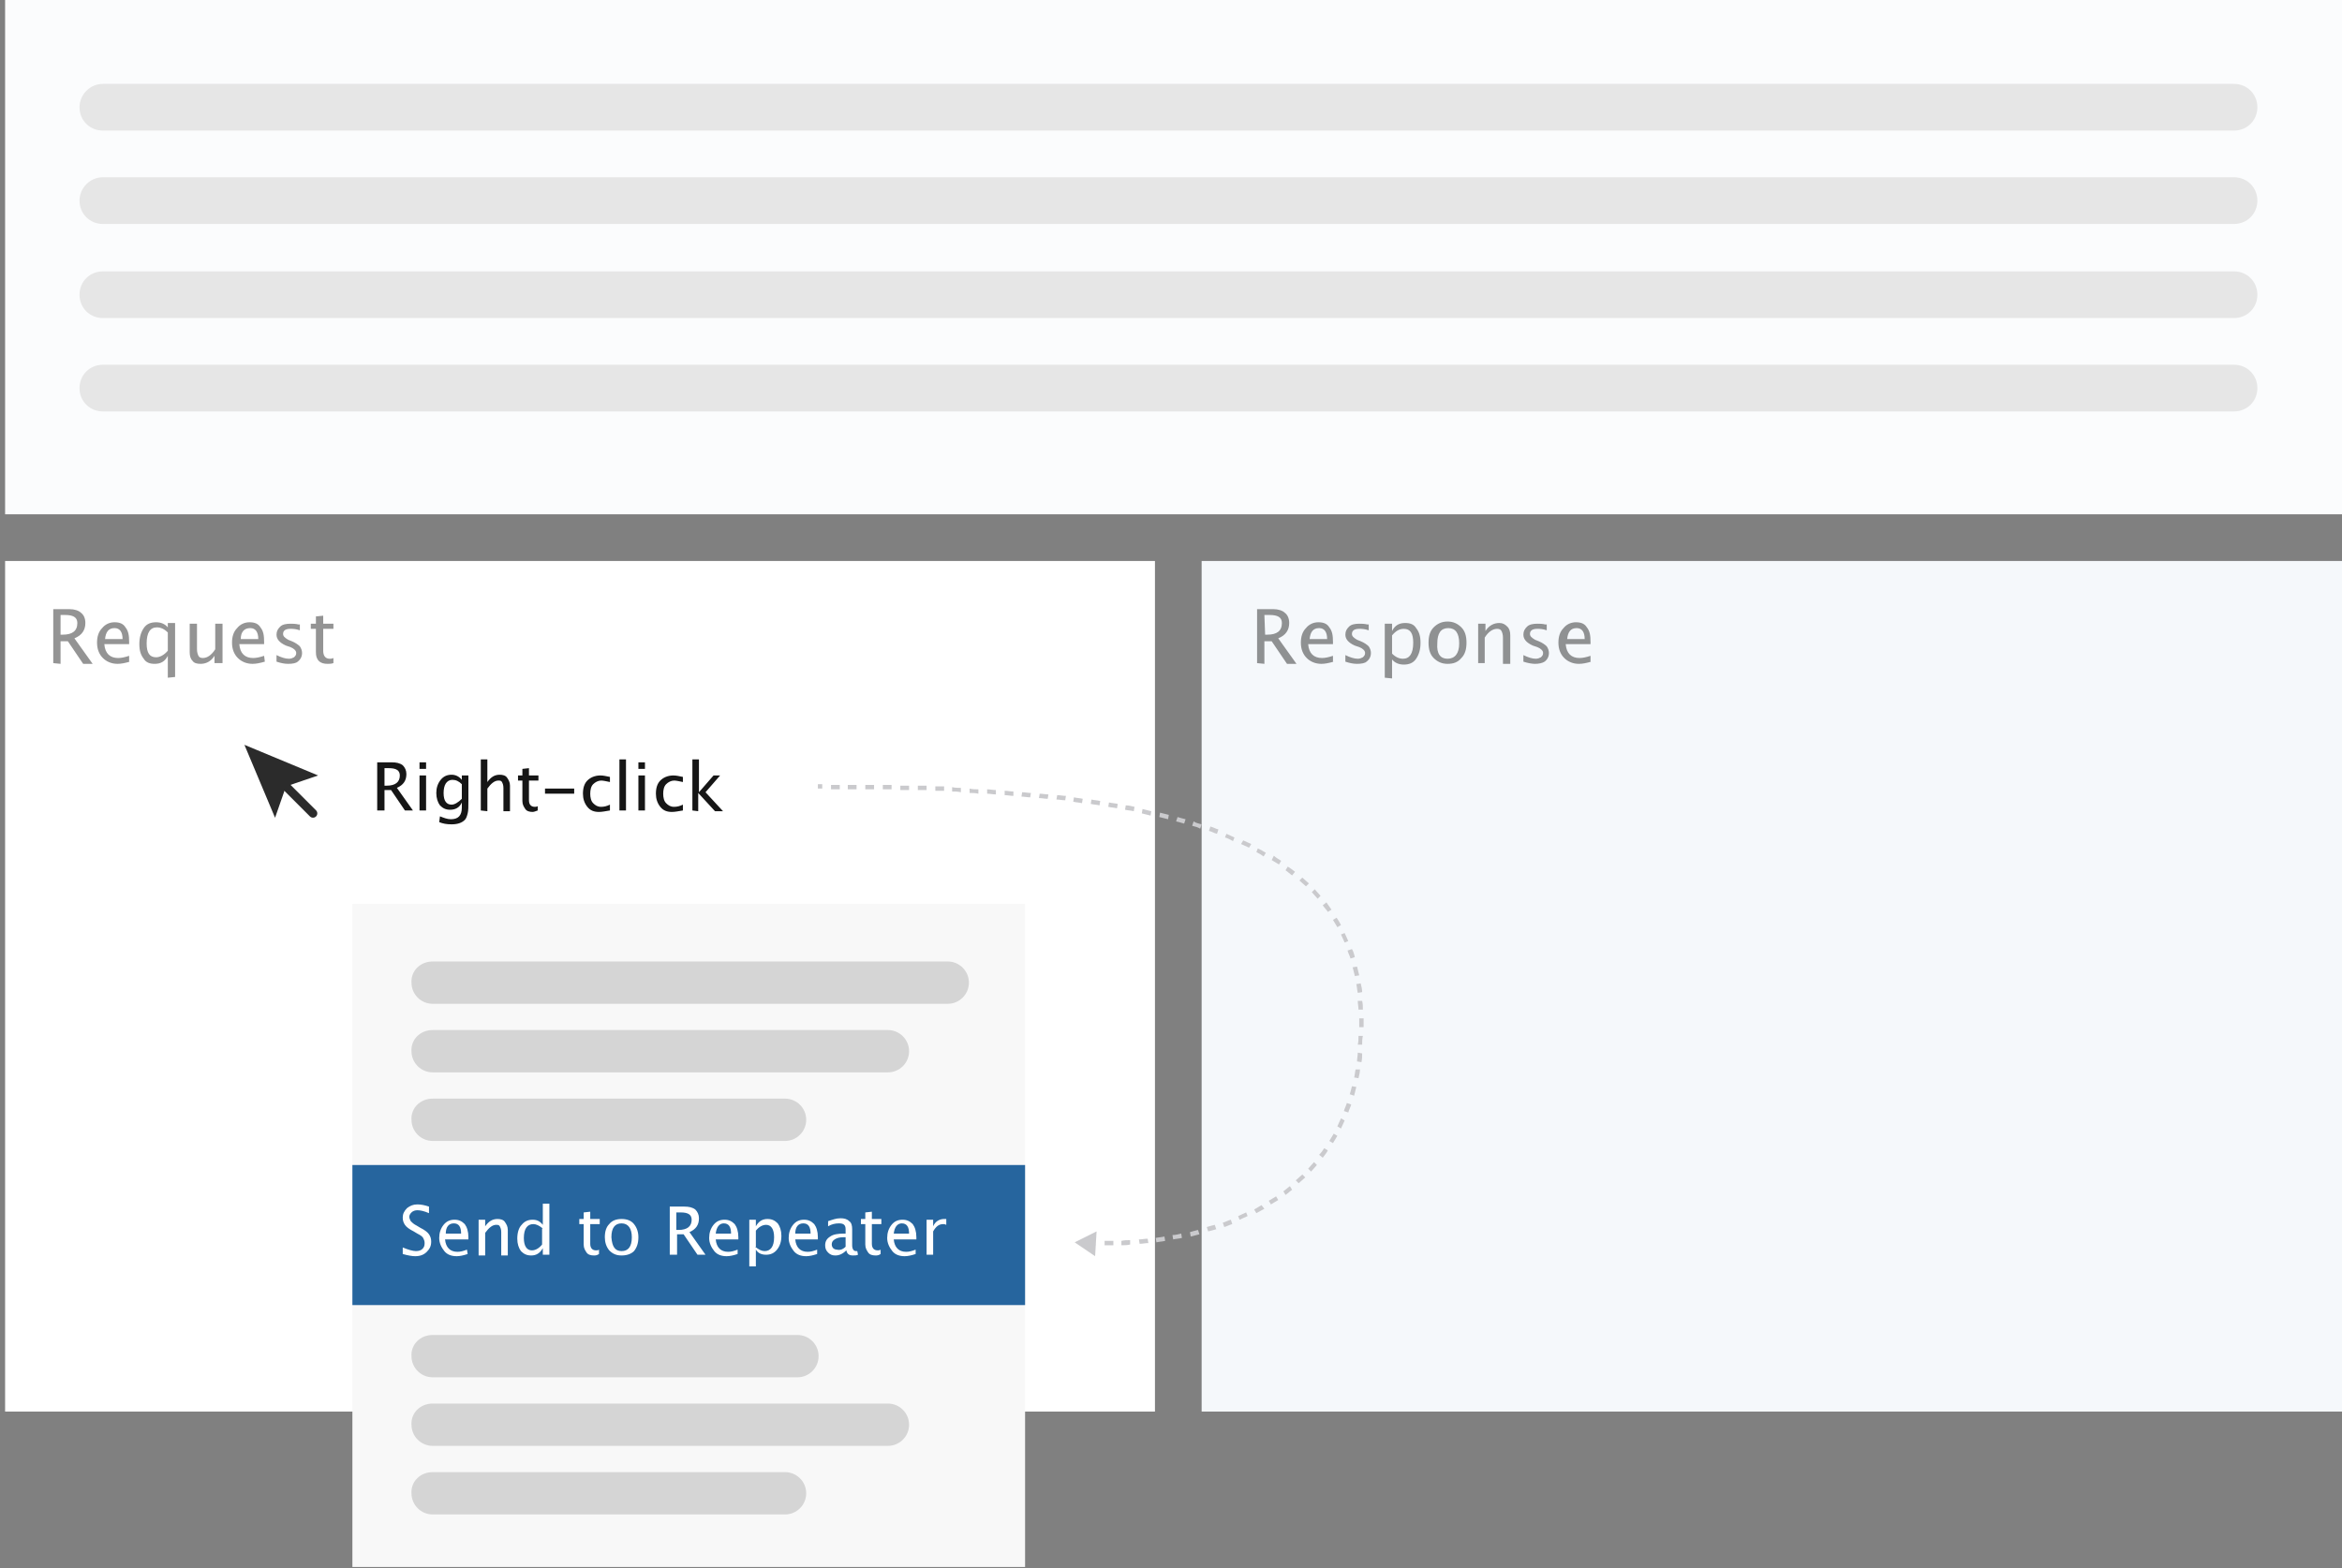 <?xml version="1.0" encoding="utf-8"?>
<!-- Generator: Adobe Illustrator 26.0.1, SVG Export Plug-In . SVG Version: 6.00 Build 0)  -->
<svg version="1.1" id="Layer_1" xmlns="http://www.w3.org/2000/svg" x="0px" y="0px"
	 viewBox="0 0 321 215" style="enable-background:new 0 0 321 215;" xml:space="preserve">
<rect x="0" y="0" width="321" height="215" fill="#808080" stroke="none"/>
<g>
	<rect x="0.7" style="fill:#FBFCFD;" width="320.3" height="70.5"/>
	<path style="fill:#E6E6E6;" d="M14.1,11.5h292.1c1.8,0,3.2,1.4,3.2,3.2l0,0c0,1.8-1.4,3.2-3.2,3.2H14.1c-1.8,0-3.2-1.4-3.2-3.2l0,0
		C10.9,13,12.3,11.5,14.1,11.5z"/>
	<path style="fill:#E6E6E6;" d="M14.1,24.3h292.1c1.8,0,3.2,1.4,3.2,3.2l0,0c0,1.8-1.4,3.2-3.2,3.2H14.1c-1.8,0-3.2-1.4-3.2-3.2l0,0
		C10.9,25.8,12.3,24.3,14.1,24.3z"/>
	<path style="fill:#E6E6E6;" d="M14.1,37.2h292.1c1.8,0,3.2,1.4,3.2,3.2l0,0c0,1.8-1.4,3.2-3.2,3.2H14.1c-1.8,0-3.2-1.4-3.2-3.2l0,0
		C10.9,38.6,12.3,37.2,14.1,37.2z"/>
	<path style="fill:#E6E6E6;" d="M14.1,50h292.1c1.8,0,3.2,1.4,3.2,3.2l0,0c0,1.8-1.4,3.2-3.2,3.2H14.1c-1.8,0-3.2-1.4-3.2-3.2l0,0
		C10.9,51.4,12.3,50,14.1,50z"/>
	<rect x="0.7" y="76.9" style="fill:#FFFFFF;" width="157.6" height="116.6"/>
	<rect x="164.7" y="76.9" style="fill:#F5F8FB;" width="156.3" height="116.6"/>
	<g>
		<rect x="48.3" y="123.9" style="fill:#F8F8F8;" width="92.2" height="90.9"/>
	</g>
	<rect x="48.3" y="159.7" style="fill:#26659E;" width="92.2" height="19.2"/>
	<path style="fill:#FFFFFF;" d="M56.9,172.2c-0.4,0-1-0.1-1.7-0.3V171c0.7,0.3,1.4,0.5,1.8,0.5c0.4,0,0.7-0.1,0.9-0.3
		s0.3-0.4,0.3-0.8c0-0.3-0.1-0.5-0.2-0.7c-0.1-0.2-0.4-0.4-0.8-0.6l-0.5-0.3c-0.6-0.3-1-0.6-1.2-0.9c-0.2-0.3-0.3-0.6-0.3-1
		c0-0.5,0.2-0.9,0.6-1.3c0.4-0.3,0.8-0.5,1.4-0.5c0.5,0,1,0.1,1.6,0.3v0.9c-0.7-0.3-1.2-0.4-1.6-0.4c-0.3,0-0.6,0.1-0.8,0.3
		s-0.3,0.4-0.3,0.6c0,0.2,0.1,0.4,0.2,0.6c0.2,0.2,0.4,0.4,0.8,0.6l0.5,0.3c0.6,0.3,1,0.6,1.2,0.9s0.3,0.6,0.3,1
		c0,0.6-0.2,1-0.6,1.4C58.1,172,57.6,172.2,56.9,172.2z M64.1,171.9c-0.6,0.2-1.1,0.3-1.5,0.3c-0.7,0-1.3-0.2-1.7-0.7
		s-0.7-1.1-0.7-1.8s0.2-1.3,0.6-1.8c0.4-0.5,0.9-0.7,1.5-0.7s1,0.2,1.4,0.6c0.3,0.4,0.5,1,0.5,1.8v0.3H61c0.1,1.1,0.7,1.7,1.7,1.7
		c0.4,0,0.8-0.1,1.3-0.3L64.1,171.9L64.1,171.9z M61.1,169.1h2.1c0-0.9-0.3-1.4-1-1.4C61.5,167.7,61.1,168.2,61.1,169.1z M65.6,172
		v-4.8h0.9v0.9c0.5-0.7,1-1,1.7-1c0.4,0,0.8,0.1,1,0.4c0.2,0.3,0.4,0.6,0.4,1.1v3.5h-0.9v-3.2c0-0.4-0.1-0.6-0.2-0.8
		s-0.3-0.2-0.5-0.2c-0.5,0-1,0.4-1.5,1.1v3.1h-0.9V172z M74.4,172v-0.9c-0.4,0.7-0.9,1-1.6,1c-0.6,0-1-0.2-1.4-0.6
		c-0.3-0.4-0.5-1-0.5-1.7c0-0.8,0.2-1.5,0.6-1.9c0.4-0.5,0.9-0.7,1.5-0.7s1,0.2,1.4,0.7V165h0.9v7H74.4z M74.4,168.4
		c-0.5-0.4-0.9-0.6-1.3-0.6c-0.8,0-1.3,0.6-1.3,1.9c0,1.1,0.4,1.7,1.1,1.7c0.5,0,1-0.3,1.4-0.8v-2.2L74.4,168.4L74.4,168.4z
		 M81.4,172.1c-0.4,0-0.8-0.1-1-0.4c-0.2-0.3-0.4-0.6-0.4-1.1v-2.8h-0.6v-0.7H80v-0.9l0.9-0.1v1h1.3v0.7h-1.3v2.7
		c0,0.6,0.3,0.9,0.8,0.9c0.1,0,0.3,0,0.4-0.1v0.6C81.8,172.1,81.6,172.1,81.4,172.1z M85.2,172.1c-0.7,0-1.2-0.2-1.7-0.7
		c-0.4-0.5-0.6-1.1-0.6-1.8c0-0.8,0.2-1.4,0.6-1.8c0.4-0.5,1-0.7,1.7-0.7s1.3,0.2,1.7,0.7c0.4,0.5,0.6,1.1,0.6,1.8
		c0,0.8-0.2,1.4-0.6,1.9C86.5,171.9,85.9,172.1,85.2,172.1z M85.2,171.5c0.9,0,1.4-0.6,1.4-1.9c0-1.2-0.5-1.9-1.4-1.9
		s-1.4,0.6-1.4,1.9C83.9,170.9,84.3,171.5,85.2,171.5z M91.8,172v-6.6h2c0.6,0,1.1,0.1,1.5,0.4c0.3,0.3,0.5,0.7,0.5,1.2
		c0,0.9-0.4,1.5-1.3,1.9l2.2,3.1h-1.1l-1.9-2.8h-0.9v2.8L91.8,172L91.8,172z M92.7,168.6H93c1.2,0,1.8-0.5,1.8-1.4
		c0-0.7-0.5-1-1.5-1h-0.6C92.7,166.2,92.7,168.6,92.7,168.6z M101.1,171.9c-0.6,0.2-1.1,0.3-1.5,0.3c-0.7,0-1.3-0.2-1.7-0.7
		c-0.4-0.5-0.7-1.1-0.7-1.8s0.2-1.3,0.6-1.8s0.9-0.7,1.5-0.7s1,0.2,1.4,0.6c0.3,0.4,0.5,1,0.5,1.8v0.3h-3.1c0.1,1.1,0.7,1.7,1.7,1.7
		c0.4,0,0.8-0.1,1.3-0.3C101.1,171.3,101.1,171.9,101.1,171.9z M98.1,169.1h2.1c0-0.9-0.3-1.4-1-1.4
		C98.6,167.7,98.2,168.2,98.1,169.1z M102.7,173.8v-6.6h0.9v0.9c0.4-0.7,0.9-1,1.6-1c0.6,0,1,0.2,1.4,0.6c0.3,0.4,0.5,1,0.5,1.7
		c0,0.8-0.2,1.4-0.6,1.9s-0.9,0.7-1.5,0.7s-1.1-0.2-1.4-0.7v2.3h-0.9V173.8z M103.5,170.9c0.5,0.4,0.9,0.6,1.3,0.6
		c0.8,0,1.3-0.6,1.3-1.9c0-1.1-0.4-1.7-1.1-1.7c-0.5,0-1,0.3-1.4,0.8v2.2L103.5,170.9L103.5,170.9z M112,171.9
		c-0.6,0.2-1.1,0.3-1.5,0.3c-0.7,0-1.3-0.2-1.7-0.7c-0.4-0.5-0.7-1.1-0.7-1.8s0.2-1.3,0.6-1.8s0.9-0.7,1.5-0.7s1,0.2,1.4,0.6
		c0.3,0.4,0.5,1,0.5,1.8v0.3H109c0.1,1.1,0.7,1.7,1.7,1.7c0.4,0,0.8-0.1,1.3-0.3V171.9z M109,169.1h2.1c0-0.9-0.3-1.4-1-1.4
		C109.4,167.7,109,168.2,109,169.1z M116,171.4c-0.5,0.5-1,0.7-1.5,0.7c-0.4,0-0.7-0.1-1-0.4c-0.3-0.3-0.4-0.6-0.4-1
		c0-0.5,0.2-0.9,0.7-1.2c0.4-0.3,1.1-0.4,1.9-0.4h0.2v-0.6c0-0.6-0.3-0.8-0.9-0.8c-0.5,0-1,0.1-1.5,0.4v-0.7
		c0.6-0.2,1.1-0.4,1.7-0.4c0.5,0,0.9,0.1,1.2,0.4c0.3,0.2,0.4,0.6,0.4,1.1v2.2c0,0.5,0.2,0.8,0.5,0.8c0,0,0.1,0,0.2,0l0.1,0.5
		c-0.2,0.1-0.4,0.1-0.7,0.1C116.4,172.1,116.1,171.9,116,171.4z M115.9,170.9v-1.3h-0.3c-0.5,0-0.9,0.1-1.2,0.3
		c-0.3,0.2-0.4,0.4-0.4,0.7c0,0.2,0.1,0.4,0.2,0.5s0.3,0.2,0.5,0.2C115.1,171.4,115.5,171.3,115.9,170.9z M120,172.1
		c-0.4,0-0.8-0.1-1-0.4c-0.2-0.3-0.4-0.6-0.4-1.1v-2.8H118v-0.7h0.6v-0.9l0.9-0.1v1h1.3v0.7h-1.3v2.7c0,0.6,0.3,0.9,0.8,0.9
		c0.1,0,0.3,0,0.4-0.1v0.6C120.4,172.1,120.2,172.1,120,172.1z M125.5,171.9c-0.6,0.2-1.1,0.3-1.5,0.3c-0.7,0-1.3-0.2-1.7-0.7
		c-0.4-0.5-0.7-1.1-0.7-1.8s0.2-1.3,0.6-1.8s0.9-0.7,1.5-0.7s1,0.2,1.4,0.6c0.3,0.4,0.5,1,0.5,1.8v0.3h-3.1c0.1,1.1,0.7,1.7,1.7,1.7
		c0.4,0,0.8-0.1,1.3-0.3C125.5,171.3,125.5,171.9,125.5,171.9z M122.5,169.1h2.1c0-0.9-0.3-1.4-1-1.4
		C123,167.7,122.6,168.2,122.5,169.1z M127,172v-4.8h0.9v0.9c0.3-0.7,0.9-1,1.5-1c0.1,0,0.2,0,0.3,0v0.8c-0.2-0.1-0.3-0.1-0.4-0.1
		c-0.6,0-1,0.3-1.4,1v3.2L127,172L127,172z"/>
	<path style="fill:#D5D5D5;" d="M59.3,131.8h70.6c1.6,0,2.9,1.3,2.9,2.9l0,0c0,1.6-1.3,2.9-2.9,2.9H59.3c-1.6,0-2.9-1.3-2.9-2.9l0,0
		C56.3,133.1,57.6,131.8,59.3,131.8z"/>
	<path style="fill:#D5D5D5;" d="M59.3,141.2h62.4c1.6,0,2.9,1.3,2.9,2.9l0,0c0,1.6-1.3,2.9-2.9,2.9H59.3c-1.6,0-2.9-1.3-2.9-2.9l0,0
		C56.3,142.5,57.6,141.2,59.3,141.2z"/>
	<path style="fill:#D5D5D5;" d="M59.3,150.6h48.3c1.6,0,2.9,1.3,2.9,2.9l0,0c0,1.6-1.3,2.9-2.9,2.9H59.3c-1.6,0-2.9-1.3-2.9-2.9l0,0
		C56.3,151.9,57.6,150.6,59.3,150.6z"/>
	<path style="fill:#D5D5D5;" d="M59.3,183h50c1.6,0,2.9,1.3,2.9,2.9l0,0c0,1.6-1.3,2.9-2.9,2.9h-50c-1.6,0-2.9-1.3-2.9-2.9l0,0
		C56.3,184.3,57.6,183,59.3,183z"/>
	<path style="fill:#D5D5D5;" d="M59.3,192.4h62.4c1.6,0,2.9,1.3,2.9,2.9l0,0c0,1.6-1.3,2.9-2.9,2.9H59.3c-1.6,0-2.9-1.3-2.9-2.9l0,0
		C56.3,193.7,57.6,192.4,59.3,192.4z"/>
	<path style="fill:#D5D5D5;" d="M59.3,201.8h48.3c1.6,0,2.9,1.3,2.9,2.9l0,0c0,1.6-1.3,2.9-2.9,2.9H59.3c-1.6,0-2.9-1.3-2.9-2.9l0,0
		C56.3,203.1,57.6,201.8,59.3,201.8z"/>
	<path style="fill:#161616;" d="M51.7,111.1v-6.6h2c0.6,0,1.1,0.1,1.5,0.4c0.3,0.3,0.5,0.7,0.5,1.2c0,0.9-0.4,1.5-1.3,1.9l2.2,3.1
		h-1.1l-1.9-2.8h-0.9v2.8H51.7z M52.7,107.7H53c1.2,0,1.8-0.5,1.8-1.4c0-0.7-0.5-1-1.5-1h-0.6V107.7z M57.5,111.1v-4.8h0.9v4.8H57.5
		z M57.5,105.4v-0.9h0.9v0.9H57.5z M60.2,112.7l0.1-0.8c0.5,0.2,1,0.4,1.5,0.4c1,0,1.5-0.5,1.5-1.6V110c-0.3,0.7-0.9,1-1.6,1
		c-0.6,0-1-0.2-1.4-0.6c-0.3-0.4-0.5-1-0.5-1.7s0.2-1.3,0.6-1.8c0.4-0.5,0.9-0.7,1.5-0.7c0.5,0,1,0.2,1.4,0.7v-0.6h0.9v3.5
		c0,0.8,0,1.3-0.1,1.7c-0.1,0.4-0.2,0.7-0.4,0.9c-0.4,0.4-1,0.6-1.8,0.6C61.2,113,60.7,112.9,60.2,112.7z M63.3,109.5v-2
		c-0.4-0.4-0.8-0.6-1.3-0.6c-0.4,0-0.7,0.2-0.9,0.5s-0.3,0.8-0.3,1.3c0,1.1,0.4,1.6,1.1,1.6C62.3,110.3,62.8,110,63.3,109.5z
		 M65.9,111.1v-7h0.9v3.1c0.5-0.7,1-1,1.7-1c0.4,0,0.8,0.1,1,0.4s0.4,0.6,0.4,1.1v3.5H69V108c0-0.4-0.1-0.6-0.2-0.8
		c-0.1-0.2-0.3-0.2-0.5-0.2c-0.5,0-1,0.4-1.5,1.1v3.1L65.9,111.1L65.9,111.1z M73,111.3c-0.4,0-0.8-0.1-1-0.4s-0.4-0.6-0.4-1.1V107
		H71v-0.7h0.6v-0.9l0.9-0.1v1h1.3v0.7h-1.3v2.7c0,0.6,0.3,0.9,0.8,0.9c0.1,0,0.3,0,0.4-0.1v0.6C73.4,111.2,73.2,111.3,73,111.3z
		 M74.7,108.8v-0.7h4v0.7H74.7z M82.1,111.3c-0.7,0-1.2-0.2-1.6-0.7s-0.6-1.1-0.6-1.8c0-0.8,0.2-1.4,0.6-1.8s1-0.7,1.8-0.7
		c0.4,0,0.8,0.1,1.3,0.2v0.7c-0.5-0.1-0.9-0.2-1.2-0.2c-0.4,0-0.8,0.2-1.1,0.5c-0.3,0.3-0.4,0.8-0.4,1.3s0.1,1,0.4,1.3
		s0.6,0.5,1.1,0.5c0.4,0,0.8-0.1,1.2-0.3v0.8C83,111.2,82.5,111.3,82.1,111.3z M84.9,111.1v-7h0.9v7H84.9z M87.5,111.1v-4.8h0.9v4.8
		H87.5z M87.5,105.4v-0.9h0.9v0.9H87.5z M92.1,111.3c-0.7,0-1.2-0.2-1.6-0.7s-0.6-1.1-0.6-1.8c0-0.8,0.2-1.4,0.6-1.8s1-0.7,1.8-0.7
		c0.4,0,0.8,0.1,1.3,0.2v0.7c-0.5-0.1-0.9-0.2-1.2-0.2c-0.4,0-0.8,0.2-1.1,0.5c-0.3,0.3-0.4,0.8-0.4,1.3s0.1,1,0.4,1.3
		s0.6,0.5,1.1,0.5c0.4,0,0.8-0.1,1.2-0.3v0.8C93,111.2,92.5,111.3,92.1,111.3z M94.9,111.1v-7h0.9v4.5l2-2.3h0.9l-2,2.3l2.4,2.6H98
		l-2.3-2.5v2.5L94.9,111.1L94.9,111.1z"/>
	<path style="opacity:0.5;fill:#2B2B2B;enable-background:new    ;" d="M7.3,90.9v-7.4h2.2c0.7,0,1.3,0.2,1.6,0.5
		c0.4,0.3,0.6,0.8,0.6,1.4c0,1-0.5,1.7-1.5,2.1l2.5,3.5h-1.3l-2.1-3.1h-1V91L7.3,90.9L7.3,90.9z M8.3,87h0.3c1.3,0,2-0.5,2-1.6
		c0-0.8-0.6-1.1-1.7-1.1H8.3V87z M17.8,90.7c-0.7,0.2-1.2,0.3-1.7,0.3c-0.8,0-1.5-0.3-2-0.8s-0.8-1.2-0.8-2.1c0-0.8,0.2-1.5,0.7-2
		c0.4-0.5,1-0.8,1.7-0.8s1.2,0.2,1.5,0.7c0.4,0.5,0.5,1.1,0.5,2v0.3h-3.4c0.1,1.3,0.8,1.9,1.9,1.9c0.4,0,0.9-0.1,1.5-0.3v0.8H17.8z
		 M14.4,87.6h2.4c0-1-0.4-1.5-1.1-1.5C14.9,86.1,14.5,86.6,14.4,87.6z M23,92.9v-3c-0.4,0.8-1,1.1-1.8,1.1c-0.7,0-1.2-0.2-1.5-0.7
		c-0.4-0.5-0.6-1.1-0.6-2s0.2-1.6,0.6-2.2s1-0.8,1.7-0.8c0.6,0,1.2,0.2,1.6,0.7v-0.6h1v7.4L23,92.9L23,92.9z M23,86.7
		c-0.5-0.5-1-0.7-1.5-0.7c-0.9,0-1.4,0.7-1.4,2.2c0,1.3,0.4,1.9,1.3,1.9c0.5,0,1.1-0.3,1.6-0.9V86.7z M29.4,90.9v-1
		c-0.5,0.8-1.2,1.1-1.9,1.1c-0.5,0-0.9-0.1-1.1-0.4c-0.3-0.3-0.4-0.7-0.4-1.2v-3.9h1V89c0,0.4,0.1,0.7,0.2,0.9
		c0.1,0.2,0.3,0.3,0.6,0.3c0.6,0,1.2-0.4,1.7-1.2v-3.5h1v5.4C30.5,90.9,29.4,90.9,29.4,90.9z M36.3,90.7c-0.7,0.2-1.2,0.3-1.7,0.3
		c-0.8,0-1.5-0.3-2-0.8s-0.8-1.2-0.8-2.1c0-0.8,0.2-1.5,0.7-2c0.4-0.5,1-0.8,1.7-0.8s1.2,0.2,1.5,0.7c0.4,0.5,0.5,1.1,0.5,2v0.3
		h-3.4c0.1,1.3,0.8,1.9,1.9,1.9c0.4,0,0.9-0.1,1.5-0.3L36.3,90.7L36.3,90.7z M33,87.6h2.4c0-1-0.4-1.5-1.1-1.5
		C33.5,86.1,33,86.6,33,87.6z M39.5,91c-0.5,0-1-0.1-1.6-0.3v-0.9c0.6,0.3,1.2,0.5,1.7,0.5c0.3,0,0.5-0.1,0.7-0.2
		c0.2-0.2,0.3-0.3,0.3-0.6c0-0.3-0.3-0.6-0.8-0.8l-0.6-0.2c-0.9-0.4-1.3-0.9-1.3-1.5c0-0.5,0.2-0.8,0.5-1.1c0.3-0.3,0.8-0.4,1.4-0.4
		c0.3,0,0.7,0,1.1,0.1h0.2v0.8c-0.6-0.2-1-0.2-1.3-0.2c-0.6,0-1,0.2-1,0.7c0,0.3,0.2,0.5,0.7,0.8l0.5,0.2c0.5,0.2,0.9,0.5,1.1,0.7
		c0.2,0.3,0.3,0.6,0.3,0.9c0,0.5-0.2,0.9-0.6,1.2C40.6,90.9,40.1,91,39.5,91z M44.9,91c-0.5,0-0.9-0.1-1.2-0.4s-0.4-0.7-0.4-1.2
		v-3.2h-0.7v-0.7h0.7v-1l1-0.1v1.1h1.4v0.7h-1.4v3c0,0.7,0.3,1.1,0.9,1.1c0.1,0,0.3,0,0.5-0.1v0.7C45.4,91,45.1,91,44.9,91z"/>
	<path style="opacity:0.5;fill:#2B2B2B;enable-background:new    ;" d="M172.3,90.9v-7.4h2.2c0.7,0,1.3,0.2,1.6,0.5
		c0.4,0.3,0.6,0.8,0.6,1.4c0,1-0.5,1.7-1.5,2.1l2.5,3.5h-1.3l-2.1-3.1h-1V91L172.3,90.9L172.3,90.9z M173.4,87h0.3
		c1.3,0,2-0.5,2-1.6c0-0.8-0.6-1.1-1.7-1.1h-0.7L173.4,87L173.4,87z M182.8,90.7c-0.7,0.2-1.2,0.3-1.7,0.3c-0.8,0-1.5-0.3-2-0.8
		s-0.8-1.2-0.8-2.1c0-0.8,0.2-1.5,0.7-2c0.4-0.5,1-0.8,1.7-0.8s1.2,0.2,1.5,0.7c0.4,0.5,0.5,1.1,0.5,2v0.3h-3.4
		c0.1,1.3,0.8,1.9,1.9,1.9c0.4,0,0.9-0.1,1.5-0.3v0.8H182.8z M179.5,87.6h2.4c0-1-0.4-1.5-1.1-1.5C180,86.1,179.6,86.6,179.5,87.6z
		 M186,91c-0.5,0-1-0.1-1.6-0.3v-0.9c0.6,0.3,1.2,0.5,1.7,0.5c0.3,0,0.5-0.1,0.7-0.2c0.2-0.2,0.3-0.3,0.3-0.6c0-0.3-0.3-0.6-0.8-0.8
		l-0.6-0.2c-0.9-0.4-1.3-0.9-1.3-1.5c0-0.5,0.2-0.8,0.5-1.1c0.3-0.3,0.8-0.4,1.4-0.4c0.3,0,0.7,0,1.1,0.1h0.2v0.8
		c-0.6-0.2-1-0.2-1.3-0.2c-0.6,0-1,0.2-1,0.7c0,0.3,0.2,0.5,0.7,0.8l0.5,0.2c0.5,0.2,0.9,0.5,1.1,0.7c0.2,0.3,0.3,0.6,0.3,0.9
		c0,0.5-0.2,0.9-0.6,1.2C187.1,90.9,186.6,91,186,91z M189.8,92.9v-7.4h1v1c0.4-0.8,1-1.1,1.8-1.1c0.7,0,1.2,0.2,1.5,0.7
		c0.4,0.5,0.6,1.1,0.6,2s-0.2,1.6-0.6,2.2c-0.4,0.6-1,0.8-1.7,0.8c-0.6,0-1.2-0.2-1.6-0.7V93L189.8,92.9L189.8,92.9z M190.8,89.6
		c0.5,0.5,1,0.7,1.5,0.7c0.9,0,1.4-0.7,1.4-2.2c0-1.3-0.4-1.9-1.3-1.9c-0.6,0-1.1,0.3-1.6,0.9L190.8,89.6L190.8,89.6z M198.4,91
		c-0.8,0-1.4-0.3-1.9-0.8s-0.7-1.2-0.7-2.1s0.2-1.6,0.7-2.1s1.1-0.8,1.9-0.8c0.8,0,1.4,0.3,1.9,0.8s0.7,1.2,0.7,2.1
		s-0.2,1.6-0.7,2.1C199.8,90.8,199.2,91,198.4,91z M198.4,90.3c1,0,1.6-0.7,1.6-2.1s-0.5-2.1-1.5-2.1s-1.5,0.7-1.5,2.1
		C196.9,89.6,197.4,90.3,198.4,90.3z M202.6,90.9v-5.4h1v1c0.5-0.8,1.2-1.1,1.9-1.1c0.5,0,0.8,0.2,1.1,0.5s0.4,0.7,0.4,1.2V91h-1
		v-3.6c0-0.4-0.1-0.7-0.2-0.9c-0.1-0.2-0.3-0.3-0.6-0.3c-0.6,0-1.2,0.4-1.7,1.2v3.5C203.5,90.9,202.6,90.9,202.6,90.9z M210.4,91
		c-0.4,0-1-0.1-1.6-0.3v-0.9c0.6,0.3,1.2,0.5,1.7,0.5c0.3,0,0.5-0.1,0.7-0.2c0.2-0.2,0.3-0.3,0.3-0.6c0-0.3-0.3-0.6-0.8-0.8
		l-0.6-0.2c-0.9-0.4-1.3-0.9-1.3-1.5c0-0.5,0.2-0.8,0.5-1.1c0.3-0.3,0.8-0.4,1.4-0.4c0.3,0,0.7,0,1.1,0.1h0.2v0.8
		c-0.6-0.2-1-0.2-1.3-0.2c-0.6,0-1,0.2-1,0.7c0,0.3,0.2,0.5,0.7,0.8l0.5,0.2c0.5,0.2,0.9,0.5,1.1,0.7c0.2,0.3,0.3,0.6,0.3,0.9
		c0,0.5-0.2,0.9-0.6,1.2C211.4,90.9,210.9,91,210.4,91z M218.1,90.7c-0.7,0.2-1.2,0.3-1.7,0.3c-0.8,0-1.5-0.3-2-0.8
		s-0.8-1.2-0.8-2.1c0-0.8,0.2-1.5,0.7-2c0.4-0.5,1-0.8,1.7-0.8s1.2,0.2,1.5,0.7c0.4,0.5,0.5,1.1,0.5,2v0.3h-3.4
		c0.1,1.3,0.8,1.9,1.9,1.9c0.4,0,0.9-0.1,1.5-0.3v0.8H218.1z M214.8,87.6h2.4c0-1-0.4-1.5-1.1-1.5C215.3,86.1,214.9,86.6,214.8,87.6
		z"/>
	<path style="fill:#2B2B2B;" d="M33.5,102.1l4.2,10l1.5-4.3l4.4-1.5L33.5,102.1z"/>
	<path style="fill:none;stroke:#2B2B2B;stroke-width:1.179;stroke-linecap:round;stroke-linejoin:round;" d="M39.4,108l3.5,3.5"/>
	<path style="fill:#CACACD;" d="M147.3,170.3l2.8,1.9l0.2-3.4L147.3,170.3z M112.1,108.1c0.2,0,0.4,0,0.6,0v-0.6c-0.2,0-0.4,0-0.6,0
		V108.1z M113.9,108.2c0.4,0,0.8,0,1.2,0v-0.6c-0.4,0-0.8,0-1.2,0V108.2z M116.2,108.2c0.4,0,0.8,0,1.2,0v-0.6c-0.4,0-0.8,0-1.2,0
		V108.2z M118.6,108.2c0.4,0,0.8,0,1.2,0v-0.6c-0.4,0-0.8,0-1.2,0V108.2z M121,108.2c0.4,0,0.8,0,1.2,0v-0.6c-0.4,0-0.8,0-1.2,0
		V108.2z M123.4,108.3c0.4,0,0.8,0,1.2,0v-0.6c-0.4,0-0.8,0-1.2,0V108.3z M125.8,108.3c0.4,0,0.8,0,1.2,0v-0.6c-0.4,0-0.8,0-1.2,0
		V108.3z M128.2,108.4c0.4,0,0.8,0,1.2,0v-0.6c-0.4,0-0.8,0-1.2,0V108.4z M130.5,108.5c0.4,0,0.8,0,1.2,0.1V108
		c-0.4,0-0.8,0-1.2-0.1V108.5z M132.9,108.7c0.4,0,0.8,0,1.2,0.1v-0.6c-0.4,0-0.8,0-1.2-0.1V108.7z M135.3,108.8
		c0.4,0,0.8,0.1,1.2,0.1v-0.6c-0.4,0-0.8-0.1-1.2-0.1V108.8z M137.7,109c0.4,0,0.8,0.1,1.2,0.1v-0.6c-0.4,0-0.8-0.1-1.2-0.1V109z
		 M140,109.2c0.4,0,0.8,0.1,1.2,0.1l0.1-0.6c-0.4,0-0.8-0.1-1.2-0.1L140,109.2z M142.4,109.4c0.4,0,0.8,0.1,1.2,0.1l0.1-0.6
		c-0.4,0-0.8-0.1-1.2-0.1L142.4,109.4z M144.8,109.6c0.4,0,0.8,0.1,1.2,0.1l0.1-0.6c-0.4,0-0.8-0.1-1.2-0.1L144.8,109.6z
		 M147.1,109.9c0.4,0.1,0.8,0.1,1.2,0.2l0.1-0.6c-0.4-0.1-0.8-0.1-1.2-0.2L147.1,109.9z M149.5,110.2c0.4,0.1,0.8,0.1,1.2,0.2
		l0.1-0.6c-0.4-0.1-0.8-0.1-1.2-0.2L149.5,110.2z M151.9,110.6c0.4,0.1,0.8,0.1,1.2,0.2l0.1-0.6c-0.4-0.1-0.8-0.1-1.2-0.2
		L151.9,110.6z M154.2,111c0.4,0.1,0.8,0.1,1.2,0.2l0.1-0.6c-0.4-0.1-0.8-0.2-1.2-0.2L154.2,111z M156.5,111.5
		c0.4,0.1,0.8,0.2,1.2,0.3l0.1-0.6c-0.4-0.1-0.8-0.2-1.2-0.3L156.5,111.5z M158.9,112c0.4,0.1,0.8,0.2,1.2,0.3l0.1-0.6
		c-0.4-0.1-0.8-0.2-1.2-0.3L158.9,112z M161.2,112.6c0.4,0.1,0.8,0.2,1.1,0.3l0.2-0.6c-0.4-0.1-0.8-0.2-1.1-0.3L161.2,112.6z
		 M163.4,113.2c0.4,0.1,0.8,0.2,1.1,0.4l0.2-0.6c-0.4-0.1-0.8-0.2-1.1-0.4L163.4,113.2z M165.7,113.9c0.4,0.1,0.7,0.3,1.1,0.4
		l0.2-0.6c-0.4-0.1-0.7-0.3-1.1-0.4L165.7,113.9z M167.9,114.8c0.4,0.1,0.7,0.3,1.1,0.5l0.2-0.5c-0.4-0.2-0.7-0.3-1.1-0.5
		L167.9,114.8z M170.1,115.7c0.4,0.2,0.7,0.3,1.1,0.5l0.3-0.5c-0.4-0.2-0.7-0.3-1.1-0.5L170.1,115.7z M172.2,116.8
		c0.4,0.2,0.7,0.4,1,0.6l0.3-0.5c-0.3-0.2-0.7-0.4-1.1-0.6L172.2,116.8z M174.3,117.9c0.3,0.2,0.7,0.4,1,0.6l0.3-0.5
		c-0.3-0.2-0.7-0.4-1-0.7L174.3,117.9z M176.2,119.3c0.3,0.2,0.6,0.5,0.9,0.7l0.4-0.5c-0.3-0.2-0.6-0.5-1-0.7L176.2,119.3z
		 M178.1,120.7c0.3,0.3,0.6,0.5,0.9,0.8l0.4-0.4c-0.3-0.3-0.6-0.5-0.9-0.8L178.1,120.7z M179.8,122.3c0.3,0.3,0.5,0.6,0.8,0.9
		l0.4-0.4c-0.3-0.3-0.5-0.6-0.8-0.9L179.8,122.3z M181.3,124.1c0.2,0.3,0.5,0.6,0.7,0.9l0.5-0.3c-0.2-0.3-0.5-0.7-0.7-1L181.3,124.1
		z M182.7,126.1c0.2,0.3,0.4,0.7,0.6,1l0.5-0.3c-0.2-0.4-0.4-0.7-0.6-1L182.7,126.1z M183.8,128.1c0.2,0.4,0.3,0.7,0.5,1.1l0.5-0.2
		c-0.2-0.4-0.3-0.7-0.5-1.1L183.8,128.1z M184.7,130.3c0.1,0.4,0.3,0.7,0.4,1.1l0.6-0.2c-0.1-0.4-0.2-0.8-0.4-1.1L184.7,130.3z
		 M185.4,132.6c0.1,0.4,0.2,0.8,0.3,1.2l0.6-0.1c-0.1-0.4-0.2-0.8-0.3-1.2L185.4,132.6z M185.9,134.9c0.1,0.4,0.1,0.8,0.2,1.2
		l0.6-0.1c0-0.4-0.1-0.8-0.2-1.2L185.9,134.9z M186.1,137.2c0,0.4,0.1,0.8,0.1,1.2h0.6c0-0.4,0-0.8-0.1-1.2H186.1z M186.3,139.6
		c0,0.2,0,0.4,0,0.6h0.6c0-0.2,0-0.4,0-0.6H186.3z M186.3,140.2c0,0.2,0,0.4,0,0.6h0.6c0-0.2,0-0.4,0-0.6H186.3z M186.2,142
		c0,0.4,0,0.8-0.1,1.2h0.6c0-0.4,0-0.8,0.1-1.2H186.2z M186.1,144.3c0,0.4-0.1,0.8-0.1,1.2l0.6,0.1c0.1-0.4,0.1-0.8,0.1-1.2
		L186.1,144.3z M185.8,146.6c-0.1,0.4-0.1,0.8-0.2,1.1l0.6,0.1c0.1-0.4,0.2-0.8,0.2-1.2L185.8,146.6z M185.3,148.9
		c-0.1,0.4-0.2,0.8-0.3,1.1l0.6,0.2c0.1-0.4,0.2-0.8,0.3-1.2L185.3,148.9z M184.6,151.2c-0.1,0.4-0.3,0.7-0.4,1.1l0.6,0.2
		c0.1-0.4,0.3-0.7,0.4-1.1L184.6,151.2z M183.8,153.3c-0.2,0.4-0.3,0.7-0.5,1.1l0.5,0.3c0.2-0.4,0.3-0.7,0.5-1.1L183.8,153.3z
		 M182.8,155.4c-0.2,0.3-0.4,0.7-0.6,1l0.5,0.3c0.2-0.3,0.4-0.7,0.6-1L182.8,155.4z M181.5,157.4c-0.2,0.3-0.4,0.6-0.7,0.9l0.5,0.4
		c0.2-0.3,0.5-0.6,0.7-1L181.5,157.4z M180.1,159.3c-0.3,0.3-0.5,0.6-0.8,0.9l0.4,0.4c0.3-0.3,0.5-0.6,0.8-0.9L180.1,159.3z
		 M178.5,161c-0.3,0.3-0.6,0.5-0.9,0.8l0.4,0.4c0.3-0.3,0.6-0.5,0.9-0.8L178.5,161z M176.8,162.6c-0.3,0.2-0.6,0.5-0.9,0.7l0.3,0.5
		c0.3-0.2,0.6-0.5,0.9-0.7L176.8,162.6z M174.9,164c-0.3,0.2-0.7,0.4-1,0.6l0.3,0.5c0.3-0.2,0.7-0.4,1-0.6L174.9,164z M172.9,165.2
		c-0.3,0.2-0.7,0.4-1,0.6l0.3,0.5c0.4-0.2,0.7-0.4,1.1-0.6L172.9,165.2z M170.8,166.2c-0.4,0.2-0.7,0.3-1.1,0.5l0.2,0.5
		c0.4-0.2,0.7-0.3,1.1-0.5L170.8,166.2z M168.7,167.2c-0.4,0.1-0.7,0.3-1.1,0.4l0.2,0.6c0.4-0.1,0.7-0.3,1.1-0.4L168.7,167.2z
		 M166.5,167.9c-0.4,0.1-0.8,0.2-1.1,0.3l0.2,0.6c0.4-0.1,0.8-0.2,1.1-0.3L166.5,167.9z M164.2,168.6c-0.4,0.1-0.8,0.2-1.1,0.3
		l0.1,0.6c0.4-0.1,0.8-0.2,1.2-0.3L164.2,168.6z M161.9,169.1c-0.4,0.1-0.8,0.2-1.2,0.2l0.1,0.6c0.4-0.1,0.8-0.1,1.2-0.2
		L161.9,169.1z M159.6,169.5c-0.4,0.1-0.8,0.1-1.2,0.2l0.1,0.6c0.4-0.1,0.8-0.1,1.2-0.2L159.6,169.5z M157.3,169.8
		c-0.4,0-0.8,0.1-1.2,0.1l0.1,0.6c0.4,0,0.8-0.1,1.2-0.1L157.3,169.8z M154.9,170c-0.4,0-0.8,0-1.2,0.1v0.6c0.4,0,0.8,0,1.2-0.1V170
		z M152.6,170.1c-0.4,0-0.8,0-1.2,0v0.6c0.4,0,0.8,0,1.2,0V170.1z M150.2,170.1c-0.4,0-0.8,0-1.2,0v0.6c0.4,0,0.8,0,1.2,0V170.1z"/>
</g>
</svg>
